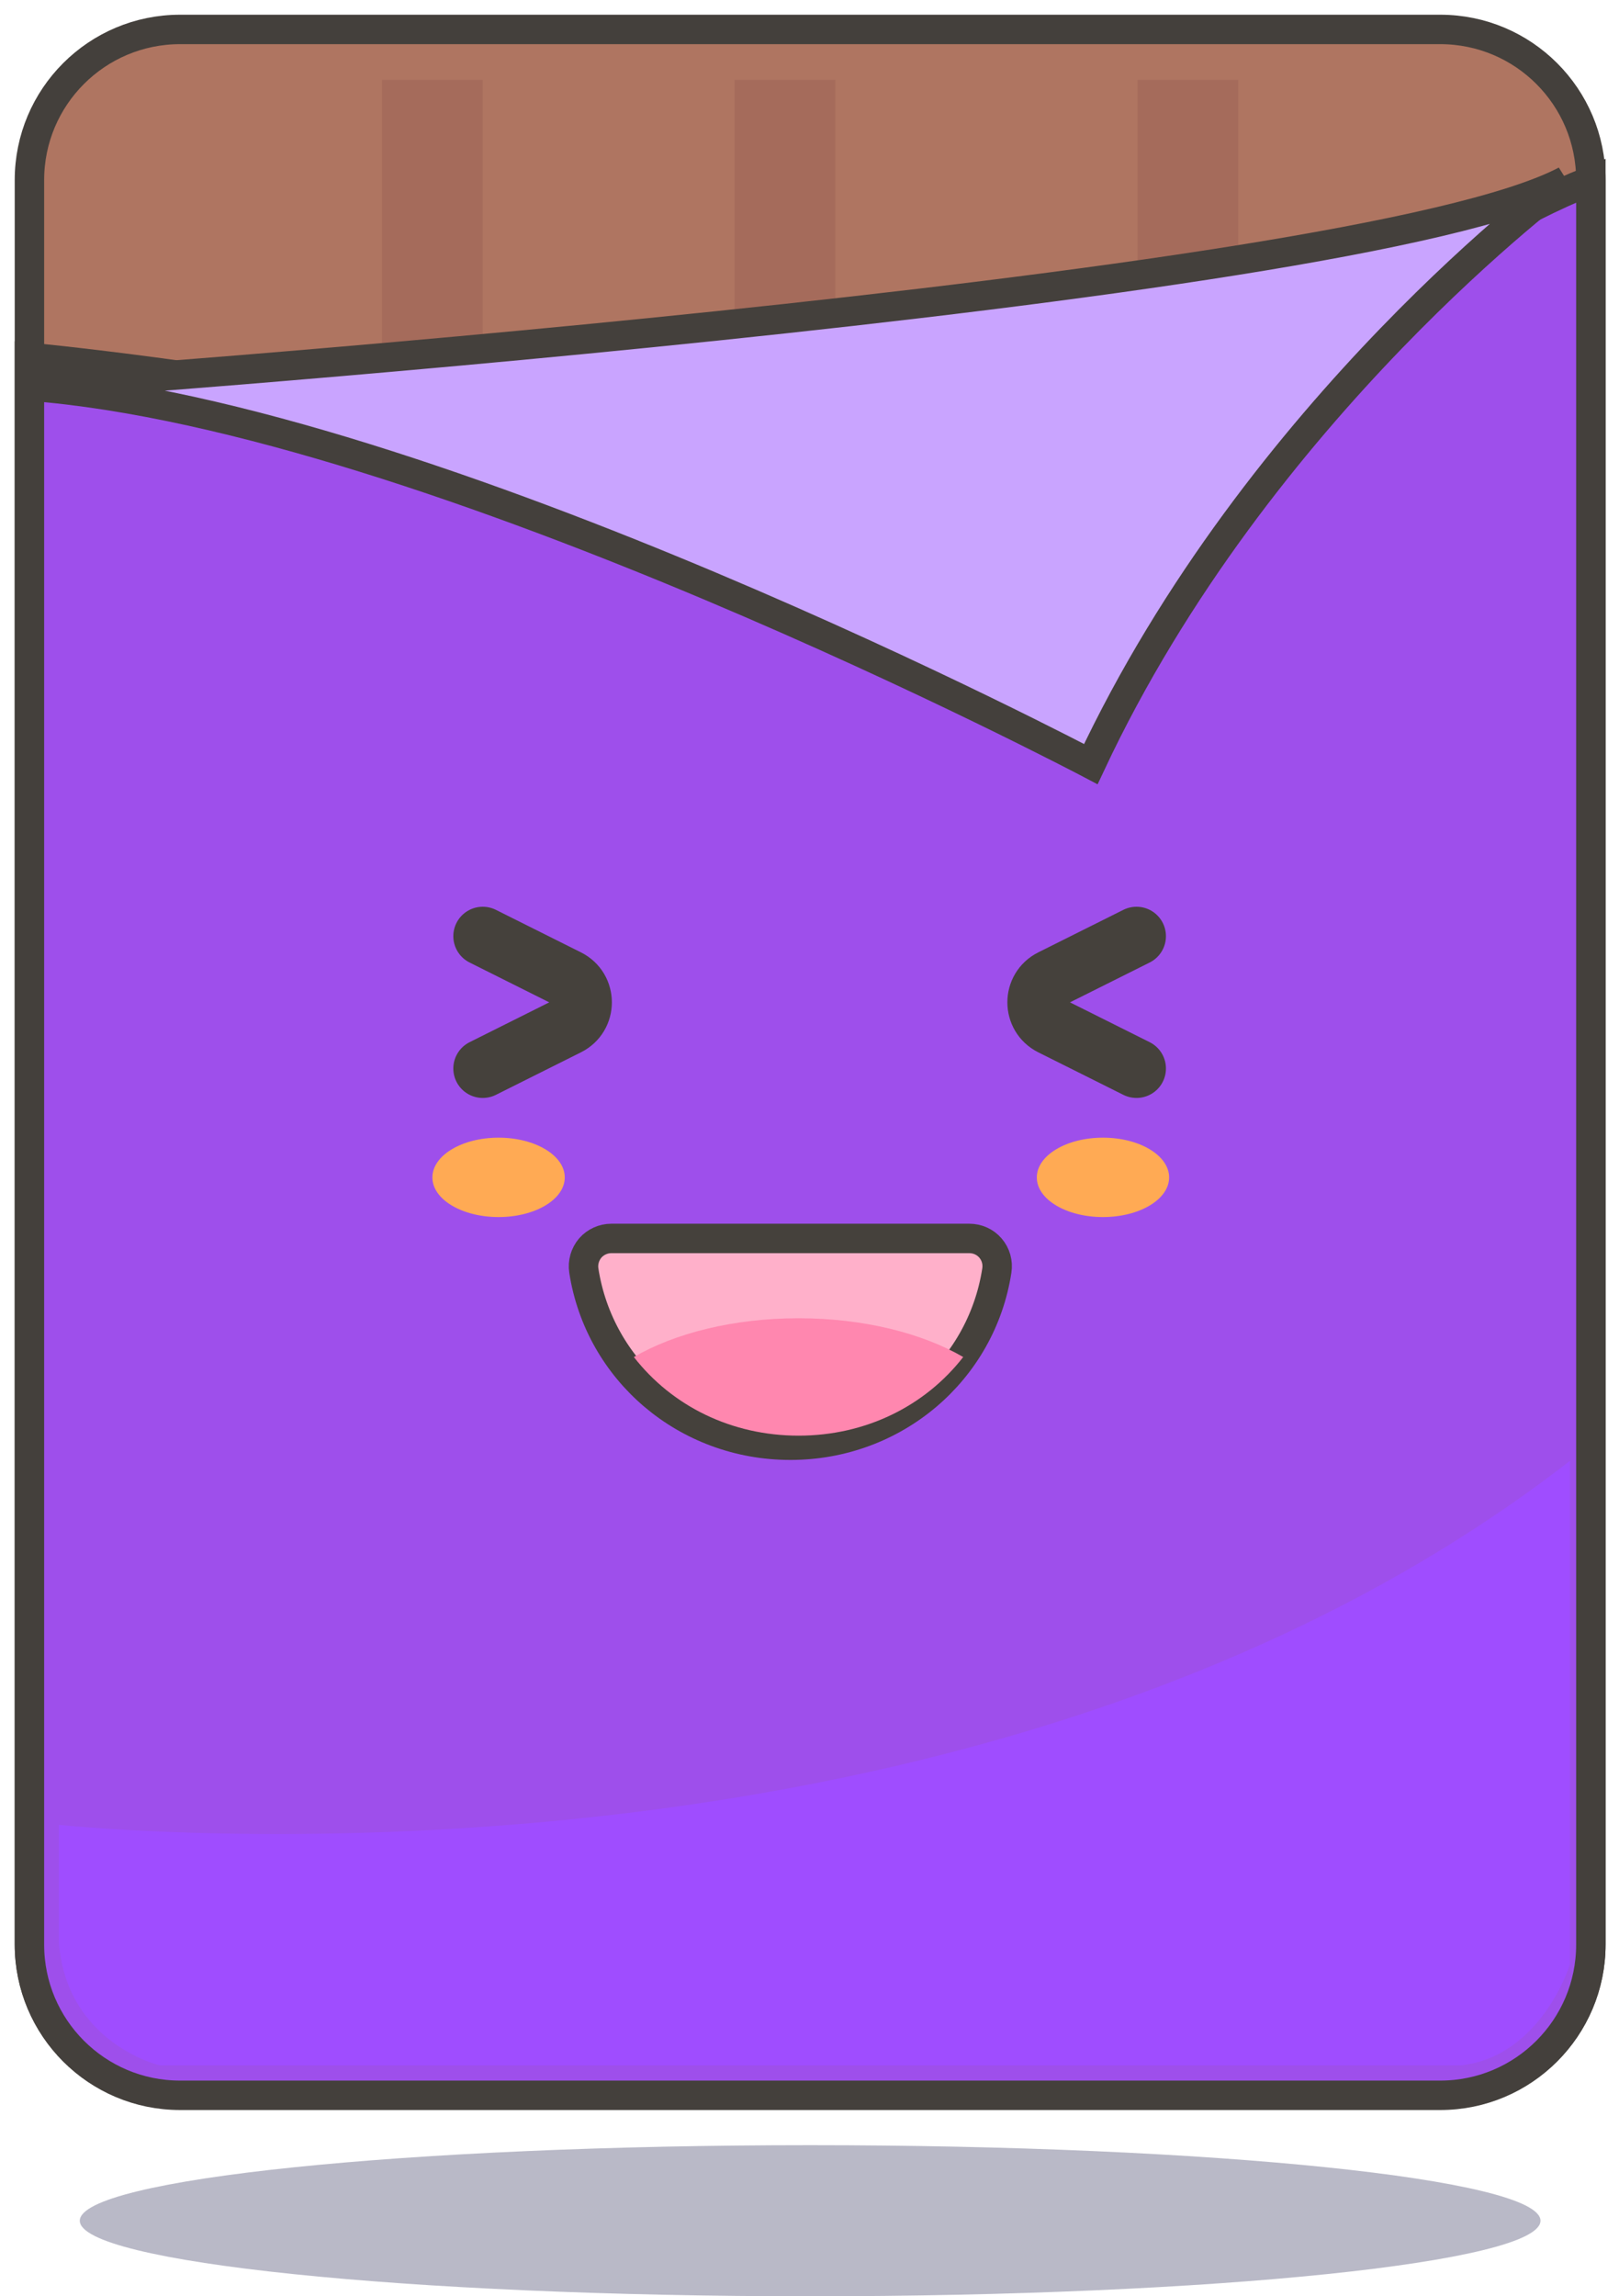 <svg xmlns="http://www.w3.org/2000/svg" width="55" height="78" viewBox="0 0 55 78">
  <g fill="none" fill-rule="evenodd" transform="translate(1 1)">
    <path fill="#151444" d="M51.333,74.433 C51.333,75.85 40.225,77 26.522,77 C12.82,77 1.711,75.85 1.711,74.433 C1.711,73.017 12.82,71.867 26.522,71.867 C40.225,71.867 51.333,73.017 51.333,74.433" opacity=".3"/>
    <path fill="#AF7561" d="M53.044,65.039 C53.044,67.864 50.753,70.156 47.928,70.156 L5.116,70.156 C2.291,70.156 0,67.864 0,65.039 L0,5.116 C0,2.291 2.291,0 5.116,0 L47.928,0 C50.753,0 53.044,2.291 53.044,5.116 L53.044,65.039 Z"/>
    <path stroke="#44403C" d="M53.044,65.039 C53.044,67.864 50.753,70.156 47.928,70.156 L5.116,70.156 C2.291,70.156 0,67.864 0,65.039 L0,5.116 C0,2.291 2.291,0 5.116,0 L47.928,0 C50.753,0 53.044,2.291 53.044,5.116 L53.044,65.039 Z"/>
    <polygon fill="#A56B5B" points="37.644 70.156 41.067 70.156 41.067 1.711 37.644 1.711"/>
    <polygon fill="#A56B5B" points="23.956 70.156 27.378 70.156 27.378 1.711 23.956 1.711"/>
    <polygon fill="#A56B5B" points="11.978 70.156 15.4 70.156 15.4 1.711 11.978 1.711"/>
    <polygon fill="#A56B5B" points="0 27.378 51.333 27.378 51.333 23.956 0 23.956"/>
    <polygon fill="#A56B5B" points="0 51.333 51.333 51.333 51.333 47.911 0 47.911"/>
    <path fill="#9E4FEB" d="M53.044,5.133 L53.044,65.056 C53.044,67.881 50.753,70.173 47.928,70.173 L5.116,70.173 C2.291,70.173 0,67.881 0,65.056 L0,11.139 C0,11.139 24.507,13.422 36.912,20.694 C36.912,20.694 42.35,9.411 53.044,5.133"/>
    <path stroke="#44403C" d="M53.044,5.133 L53.044,65.056 C53.044,67.881 50.753,70.173 47.928,70.173 L5.116,70.173 C2.291,70.173 0,67.881 0,65.056 L0,11.139 C0,11.139 24.507,13.422 36.912,20.694 C36.912,20.694 42.35,9.411 53.044,5.133 Z"/>
    <path fill="#9F4DFF" d="M1,60.988 C4.696,61.341 33.164,63.5 52.333,48.622 L52.333,65.733 C52.333,65.733 51.37,68.836 48.644,69.156 L4.422,69.156 C4.422,69.156 1.267,68.408 1,64.986"/>
    <path fill="#C9A4FF" d="M0,12.116 C0,12.116 44.917,8.983 52.189,5.133 C52.189,5.133 41.743,12.833 36.057,24.955 C36.057,24.955 13.689,13.153 0,12.116"/>
    <path stroke="#44403C" d="M0,12.116 C0,12.116 44.917,8.983 52.189,5.133 C52.189,5.133 41.743,12.833 36.057,24.955 C36.057,24.955 13.689,13.153 0,12.116 Z"/>
    <path fill="#FFAA54" d="M38.717 38.995C38.717 39.741 37.711 40.341 36.469 40.341 35.227 40.341 34.222 39.741 34.222 38.995 34.222 38.248 35.227 37.644 36.469 37.644 37.711 37.644 38.717 38.248 38.717 38.995M13.689 38.995C13.689 39.741 14.695 40.341 15.937 40.341 17.18 40.341 18.186 39.741 18.186 38.995 18.186 38.248 17.18 37.644 15.937 37.644 14.695 37.644 13.689 38.248 13.689 38.995"/>
    <path stroke="#45413C" stroke-linecap="round" stroke-linejoin="round" stroke-width="2" d="M37.609 30.8L34.72 32.244C34.056 32.574 34.056 33.521 34.72 33.851L37.609 35.295M15.4 30.8L18.288 32.244C18.952 32.574 18.952 33.521 18.288 33.851L15.4 35.295"/>
    <path fill="#FFB0CA" d="M19.769,41.067 C19.494,41.067 19.232,41.186 19.051,41.393 C18.873,41.604 18.791,41.883 18.833,42.157 C19.359,45.558 22.3,48.091 25.851,48.091 C29.399,48.091 32.341,45.558 32.864,42.157 C32.907,41.883 32.829,41.604 32.647,41.393 C32.467,41.183 32.206,41.067 31.928,41.067 L19.769,41.067 Z"/>
    <path stroke="#45413C" stroke-linecap="round" stroke-linejoin="round" d="M19.769,41.067 C19.494,41.067 19.232,41.186 19.051,41.393 C18.873,41.604 18.791,41.883 18.833,42.157 C19.359,45.558 22.3,48.091 25.851,48.091 C29.399,48.091 32.341,45.558 32.864,42.157 C32.907,41.883 32.829,41.604 32.647,41.393 C32.467,41.183 32.206,41.067 31.928,41.067 L19.769,41.067 Z"/>
    <path fill="#FF87AF" d="M31.722,45.095 C30.333,44.289 28.345,43.778 26.129,43.778 C23.911,43.778 21.921,44.289 20.533,45.095 C21.832,46.764 23.853,47.766 26.129,47.766 C28.403,47.766 30.424,46.764 31.722,45.095"/>
  </g>
</svg>
